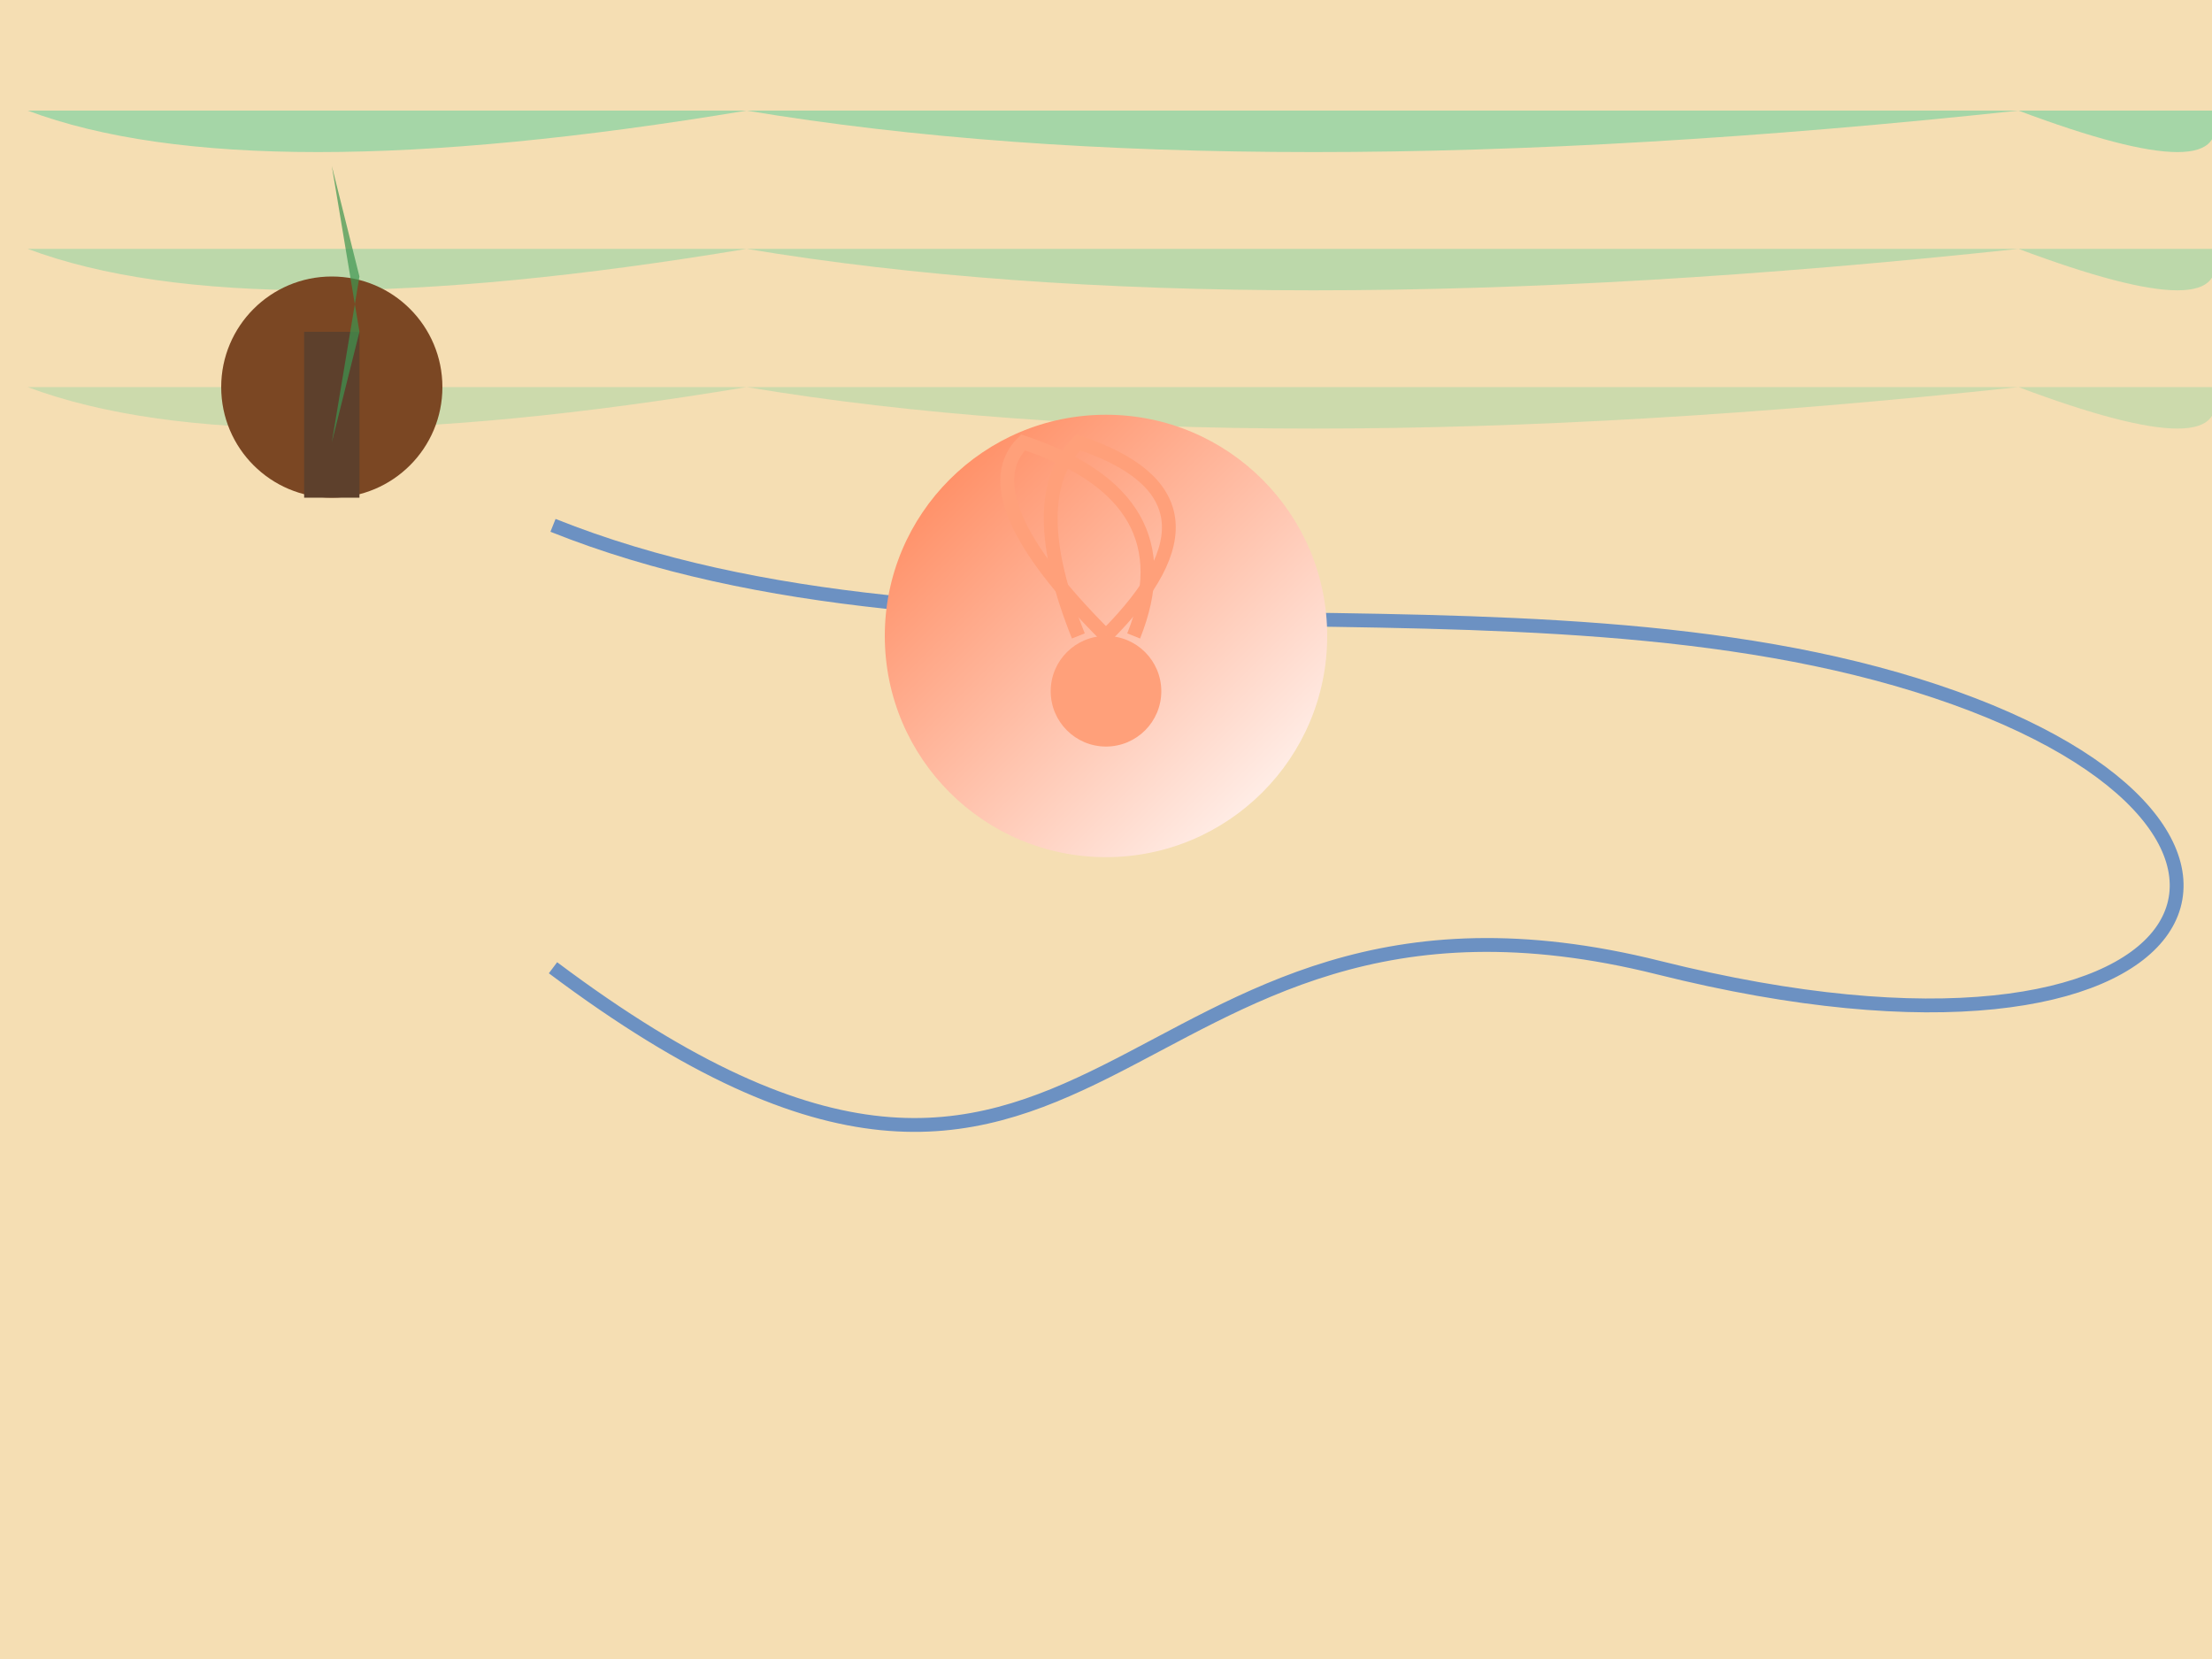 <svg width="800" height="600" xmlns="http://www.w3.org/2000/svg">

  <!-- Background -->
  <rect x="0" y="0" width="800" height="600" fill="#f5deb3" />

  <!-- Rolling Hills -->
  <path d="M 10,40 Q 90,70 270,40 Q 450,70 730,40 Q 810,70 800,40 H 0 Z" fill="#a5d6a7" />
  <path d="M 10,90 Q 90,120 270,90 Q 450,120 730,90 Q 810,120 800,90 H 0 Z" fill="#a5d6a7" opacity="0.7" />
  <path d="M 10,140 Q 90,170 270,140 Q 450,170 730,140 Q 810,170 800,140 H 0 Z" fill="#a5d6a7" opacity="0.5" />

  <!-- Winding River -->
  <path d="M 200,190 C 350,250 550,200 700,250 S 800,400 600,350 S 400,500 200,350" stroke="#6c91c2" fill="transparent" stroke-width="5" />

  <!-- Towering Trees -->
  <g transform="translate(120,180)">
    <circle cx="0" cy="-40" r="40" fill="#7b4723" />
    <rect x="-10" y="-60" width="20" height="60" fill="#5d402c" />
    <polygon points="0,-20 10,-80 0,-120 10,-60" fill="#3e9650" opacity="0.7" />
  </g>
  <use href="#tree" x="240"/>
  <use href="#tree" x="360"/>

  <!-- Jellyfish -->
  <defs>
    <linearGradient id="grad1" x1="0%" y1="0%" x2="100%" y2="100%">
      <stop offset="0%" style="stop-color:#ff7f50;stop-opacity:1" />
      <stop offset="100%" style="stop-color:#ffffff;stop-opacity:1" />
    </linearGradient>
  </defs>
  <circle cx="400" cy="230" r="80" fill="url(#grad1)" />
  <path d="M 400,230 Q 350,180 370,160 Q 430,180 410,230" stroke="#ffa07a" fill="transparent" stroke-width="5" />
  <path d="M 400,230 Q 450,180 390,160 Q 370,180 390,230" stroke="#ffa07a" fill="transparent" stroke-width="5" />
  <circle cx="400" cy="250" r="20" fill="#ffa07a" />

</svg>